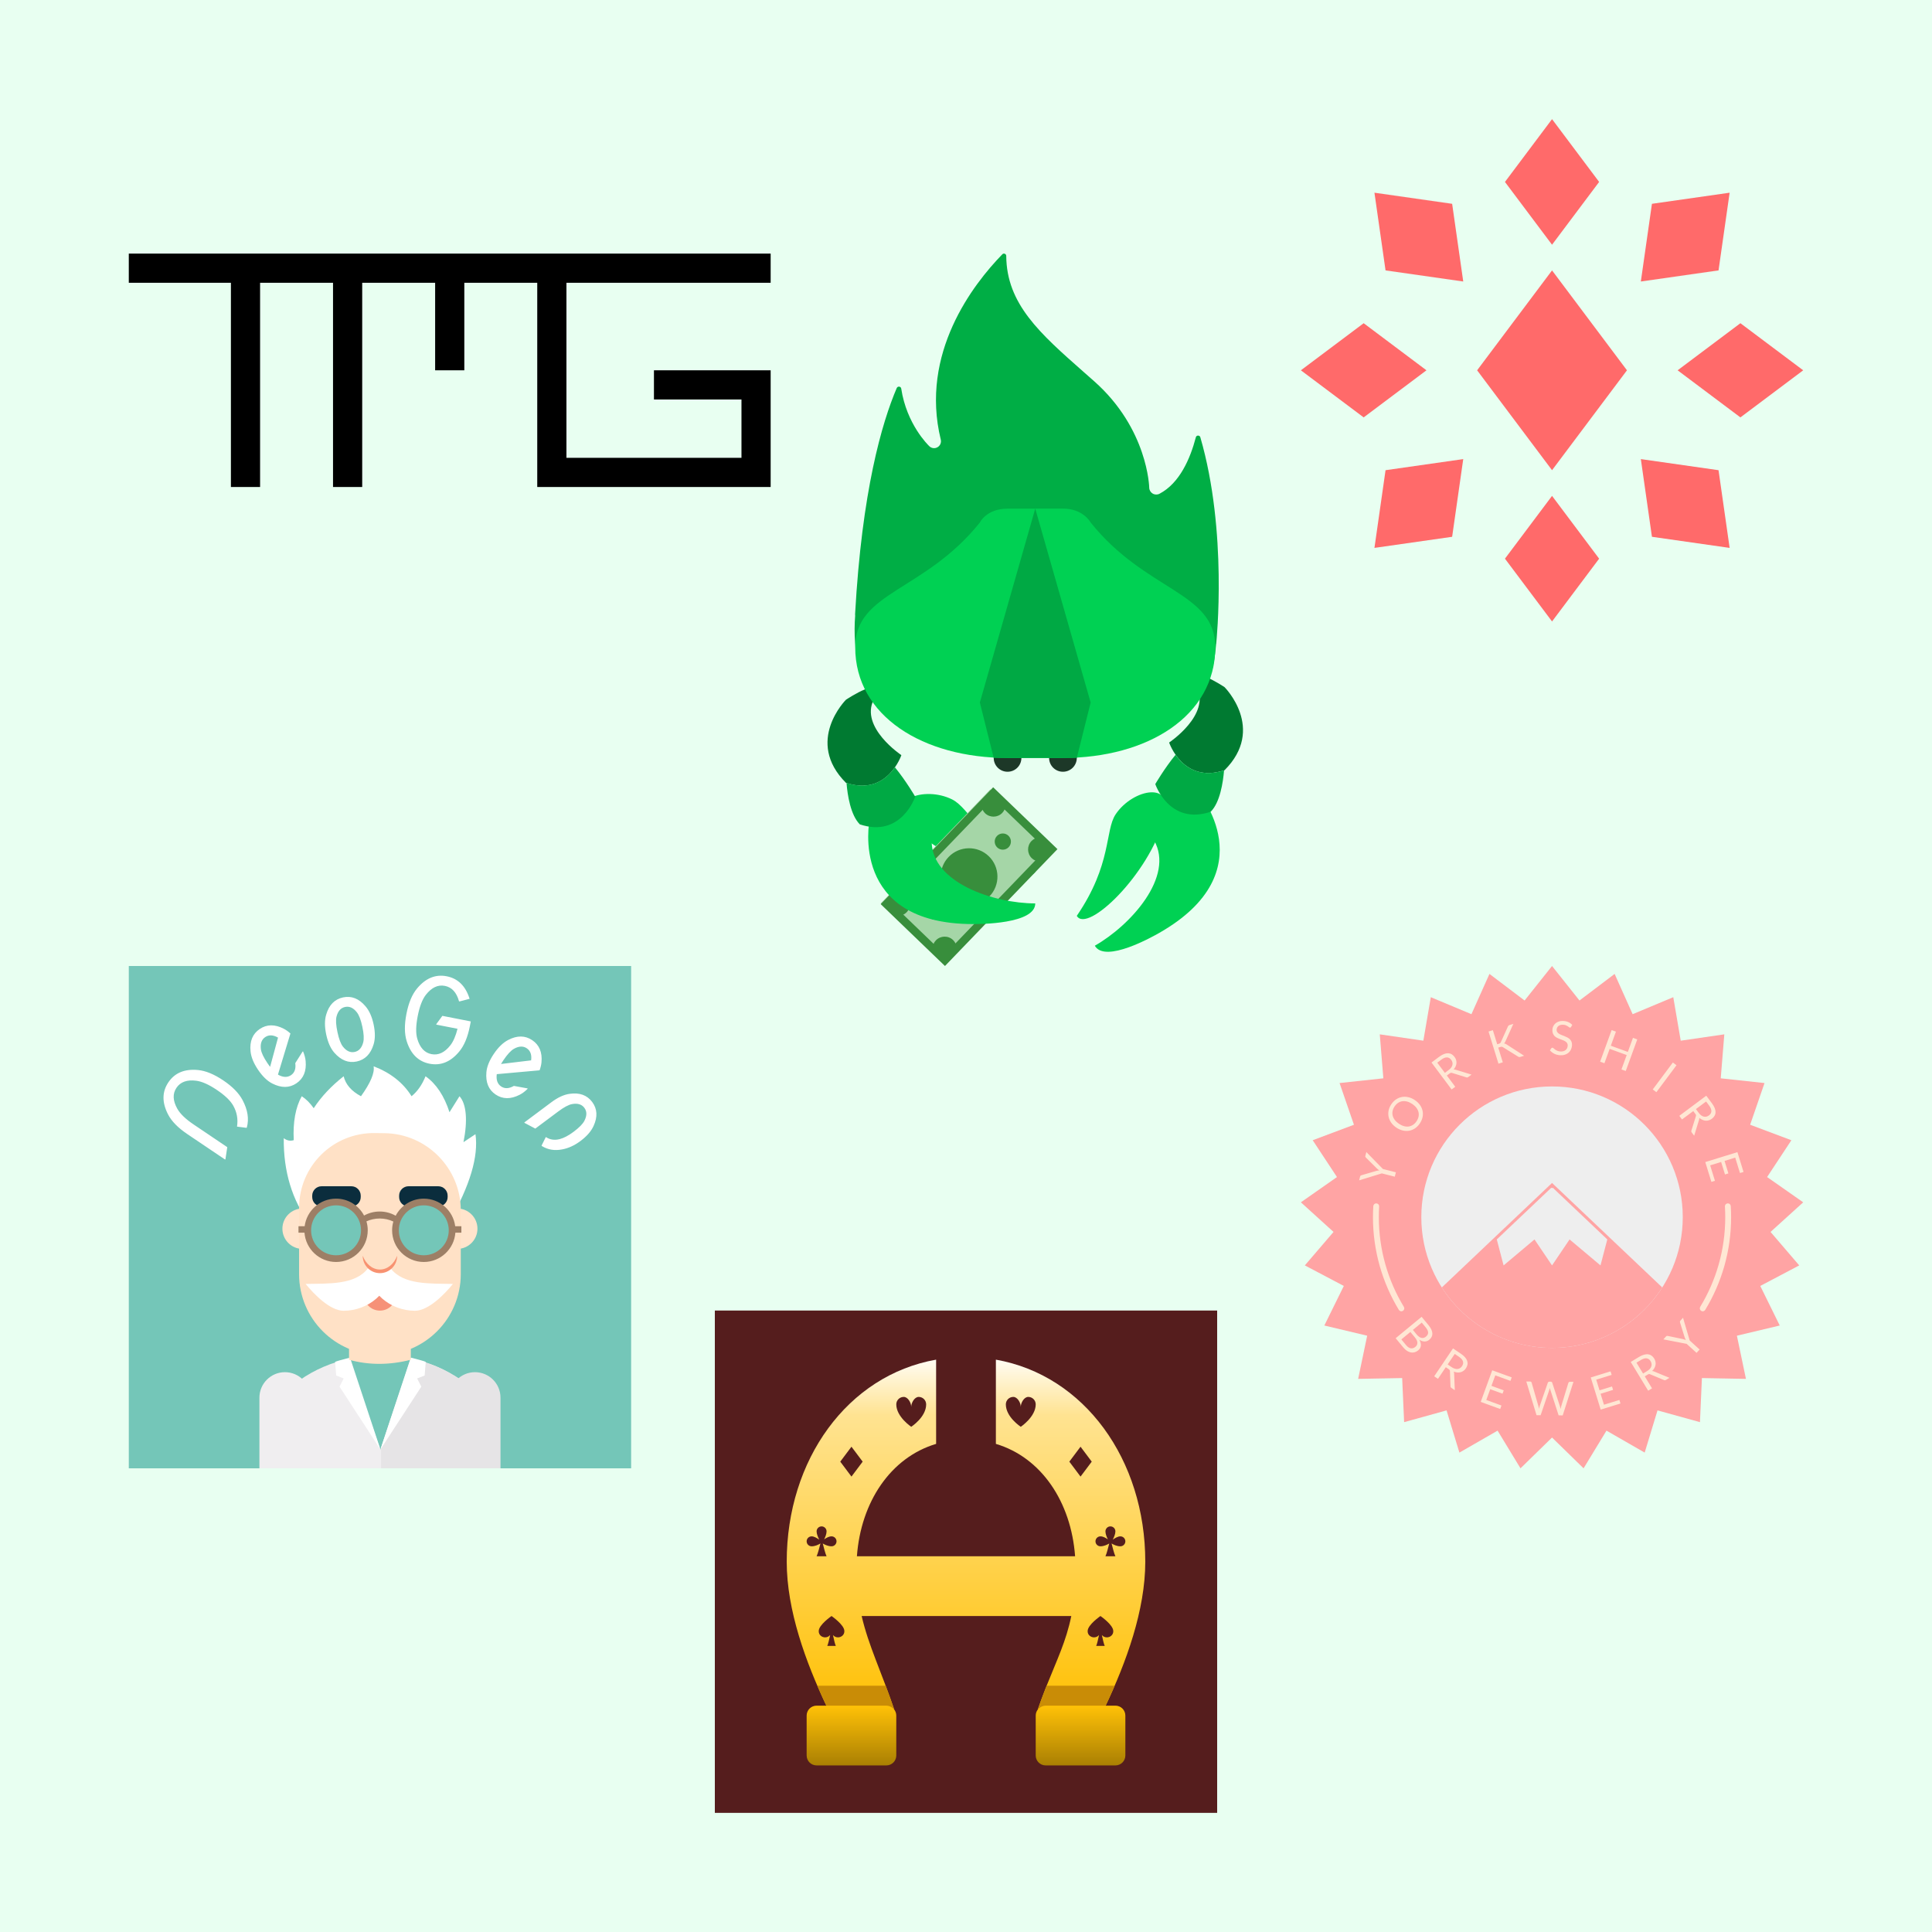 <?xml version="1.0" encoding="UTF-8" standalone="no"?><!-- Generator: Gravit.io --><svg xmlns="http://www.w3.org/2000/svg" xmlns:xlink="http://www.w3.org/1999/xlink" style="isolation:isolate" viewBox="0 0 1200 1200" width="1200pt" height="1200pt"><rect x="0" y="0" width="1200" height="1200" fill="#808080" stroke="none"/><defs><clipPath id="_clipPath_hyK8LI9ZcgaJwkA0yyrvmZBe5zBOK63v"><rect width="1200" height="1200"/></clipPath></defs><g clip-path="url(#_clipPath_hyK8LI9ZcgaJwkA0yyrvmZBe5zBOK63v)"><rect width="1200" height="1200" style="fill:rgb(232,255,241)"/><g><path d=" M 460.545 230 L 478.667 230 L 478.667 284.364 L 478.667 302.485 L 460.545 302.485 L 333.697 302.485 L 333.697 284.364 L 333.697 175.636 L 288.394 175.636 L 288.394 230 L 270.273 230 L 270.273 175.636 L 224.97 175.636 L 224.97 302.485 L 206.848 302.485 L 206.848 175.636 L 161.545 175.636 L 161.545 302.485 L 143.424 302.485 L 143.424 175.636 L 80 175.636 L 80 157.515 L 143.424 157.515 L 161.545 157.515 L 206.848 157.515 L 224.97 157.515 L 270.273 157.515 L 288.394 157.515 L 333.697 157.515 L 351.818 157.515 L 478.667 157.515 L 478.667 175.636 L 351.818 175.636 L 351.818 284.364 L 460.545 284.364 L 460.545 248.121 L 406.182 248.121 L 406.182 230 L 460.545 230 Z " fill="rgb(0,0,0)"/><g><path d=" M 720.201 306.672 C 718.865 307.376 717.259 307.338 715.957 306.573 C 714.654 305.807 713.841 304.423 713.805 302.912 C 713.805 302.522 712.927 266.393 679.727 236.903 C 677.432 234.902 675.284 232.949 673.087 231.045 C 645.892 207.073 625.191 188.813 624.996 158.933 C 624.996 157.664 623.385 157.029 622.555 157.956 C 604.393 176.607 571.242 219.425 584.326 273.033 C 584.792 274.881 583.975 276.814 582.325 277.768 C 580.671 278.753 578.561 278.491 577.198 277.134 C 576.466 276.401 563.137 263.561 559.768 241.346 C 559.524 239.931 557.62 239.686 556.985 241.005 C 547.807 262.487 535.357 304.914 531.109 381.518 C 531.109 381.811 531.158 382.152 531.158 382.445 C 530.299 393.541 531.087 404.392 533.317 414.758 C 543.506 462.136 747.904 439.197 753.083 415.439 C 754.189 410.369 754.95 405.188 755.354 399.924 L 755.403 399.875 C 755.598 397.727 762.58 330.107 745.54 271.568 C 745.15 270.201 743.099 270.201 742.758 271.617 C 739.291 284.848 732.7 300.129 720.201 306.672 L 720.201 306.672 Z " fill="rgb(0,174,69)"/><g><path d=" M 634.413 453.54 C 634.413 448.79 630.562 444.939 625.811 444.939 C 621.06 444.939 617.209 448.79 617.209 453.54 L 617.209 470.744 C 617.209 475.509 621.037 479.346 625.811 479.346 C 630.585 479.346 634.413 475.509 634.413 470.744 L 634.413 453.54 Z  M 668.82 453.54 C 668.82 448.79 664.969 444.939 660.218 444.939 C 655.467 444.939 651.616 448.79 651.616 453.54 L 651.616 470.744 C 651.616 475.509 655.444 479.346 660.218 479.346 C 664.992 479.346 668.82 475.509 668.82 470.744 L 668.82 453.54 Z " fill="rgb(29,56,40)"/><path d=" M 525.446 434.616 C 525.446 434.616 499.641 460.422 525.446 486.227 C 551.251 494.829 559.853 469.023 559.853 469.023 C 559.853 469.023 534.048 451.82 542.649 434.616 C 551.251 417.413 525.446 434.616 525.446 434.616 Z  M 760.583 426.789 C 760.583 426.789 786.388 452.594 760.583 478.399 C 734.778 487.001 726.176 461.196 726.176 461.196 C 726.176 461.196 751.981 443.992 743.38 426.789 C 734.778 409.585 760.583 426.789 760.583 426.789 Z " fill="rgb(0,122,49)"/><path d=" M 591.404 496.549 C 602.294 502.02 608.608 522.354 643.556 539.446 C 643.556 552.314 592.075 539.446 566.339 513.709 C 548.395 496.549 574.201 487.947 591.404 496.549 Z " fill="rgb(0,209,83)"/><g><rect x="551.92" y="517.697" width="98.226" height="55.41" transform="matrix(0.693,-0.721,0.721,0.693,-208.716,600.265)" fill="rgb(165,214,167)"/><path d=" M 586.938 600 L 656.798 527.411 L 616.873 488.988 L 547.014 561.577 L 586.938 600 Z  M 617.01 496.111 L 649.675 527.547 L 586.802 592.878 L 554.137 561.441 L 617.01 496.111 Z " fill="rgb(56,142,60)"/><path d=" M 577.455 569.9 C 575.452 567.973 575.391 564.781 577.319 562.778 C 579.247 560.775 582.438 560.714 584.441 562.641 C 586.444 564.569 586.505 567.761 584.578 569.764 C 582.65 571.767 579.458 571.828 577.455 569.9 Z " fill="rgb(56,142,60)"/><path d=" M 619.371 526.347 C 617.368 524.419 617.306 521.228 619.234 519.224 C 621.162 517.221 624.353 517.16 626.357 519.088 C 628.36 521.016 628.421 524.207 626.493 526.21 C 624.565 528.213 621.374 528.275 619.371 526.347 Z " fill="rgb(56,142,60)"/><path d=" M 589.681 557.197 C 582.67 550.45 582.455 539.28 589.203 532.269 C 595.95 525.258 607.12 525.044 614.131 531.791 C 621.142 538.538 621.356 549.708 614.609 556.719 C 607.862 563.731 596.692 563.945 589.681 557.197 Z " fill="rgb(56,142,60)"/><path d=" M 609.57 500.209 C 609.69 502.07 610.499 503.819 611.839 505.116 C 614.845 508.01 619.629 507.918 622.522 504.911 C 623.871 503.51 624.542 501.723 624.602 499.921 L 616.942 492.549 L 609.57 500.209 Z  M 557.947 553.849 L 550.576 561.509 L 558.236 568.881 C 560.096 568.761 561.845 567.952 563.142 566.612 C 566.036 563.605 565.944 558.822 562.937 555.929 C 561.536 554.58 559.749 553.909 557.947 553.849 Z  M 594.242 588.779 C 594.122 586.918 593.313 585.169 591.973 583.872 C 588.966 580.979 584.183 581.07 581.289 584.077 C 579.941 585.478 579.27 587.265 579.21 589.067 L 586.87 596.439 L 594.242 588.779 Z  M 653.236 527.479 L 645.576 520.107 C 643.716 520.227 641.966 521.036 640.67 522.376 C 637.776 525.383 637.868 530.166 640.874 533.06 C 642.275 534.408 644.062 535.079 645.864 535.139 L 653.236 527.479 Z " fill="rgb(56,142,60)"/></g><path d=" M 540.06 509.641 C 540.06 509.641 527.192 573.956 604.401 573.956 C 608.504 573.956 643.014 573.956 643.014 561.122 C 617.278 561.122 578.673 548.254 578.673 522.518 C 578.673 509.649 574.201 496.54 574.201 496.54 L 540.06 509.641 Z  M 692.948 505.779 C 686.195 515.903 690.754 536.728 668.82 568.847 C 675.168 580.003 713.549 543.385 723.183 508.265 C 730.305 484.515 703.631 489.822 692.948 505.779 Z " fill="rgb(0,209,83)"/><path d=" M 744.016 491.732 C 744.016 491.732 787.025 541.295 719.931 579.504 C 716.362 581.517 686.359 598.583 680.011 587.401 C 702.384 574.67 729.574 544.392 716.835 522.045 C 710.487 510.862 707.863 497.28 707.863 497.28 L 744.016 491.732 Z  M 677.421 324.54 C 677.421 324.54 672.854 315.904 660.218 315.904 C 648.391 315.904 638.98 315.938 625.811 315.938 C 612.642 315.938 608.608 324.54 608.608 324.54 C 574.201 367.514 531.192 367.514 531.192 401.956 C 531.192 444.93 573.564 470.77 625.811 470.77 L 660.218 470.77 C 712.465 470.77 754.837 444.964 754.837 401.956 C 754.837 367.514 711.828 367.514 677.421 324.54 Z " fill="rgb(0,209,83)"/><path d=" M 760.282 478.494 C 759.645 486.063 757.762 498.45 751.981 504.205 C 726.176 512.806 717.574 487.001 717.574 487.001 C 717.574 487.001 723.355 477.083 730.176 468.791 C 734.907 475.578 744.223 483.672 760.282 478.494 Z  M 555.853 476.584 C 562.674 484.911 568.455 494.82 568.455 494.82 C 568.455 494.82 559.853 520.625 534.048 512.024 C 528.302 506.252 526.392 493.857 525.79 486.296 C 541.806 491.465 551.113 483.371 555.853 476.576 L 555.853 476.584 Z  M 608.608 436.337 L 643.014 315.912 L 677.421 436.337 L 668.82 470.744 L 617.209 470.744 L 608.608 436.337 Z " fill="rgb(0,169,68)"/></g></g><path d=" M 853.691 340.309 L 860.586 292.049 L 908.846 285.154 L 901.951 333.414 L 853.691 340.309 Z  M 1074.309 119.691 L 1026.049 126.586 L 1019.154 174.846 L 1067.414 167.951 L 1074.309 119.691 Z  M 1074.309 340.309 L 1026.049 333.414 L 1019.154 285.154 L 1067.414 292.049 L 1074.309 340.309 Z  M 853.691 119.691 L 860.586 167.951 L 908.846 174.846 L 901.951 126.586 L 853.691 119.691 Z  M 808 230 L 847 200.75 L 886 230 L 847 259.25 L 808 230 Z  M 1120 230 L 1081 200.75 L 1042 230 L 1081 259.25 L 1120 230 Z  M 964 386 L 934.75 347 L 964 308 L 993.25 347 L 964 386 Z  M 964 167.951 L 917.464 230 L 964 292.049 L 1010.536 230 L 964 167.951 Z  M 964 74 L 934.75 113 L 964 152 L 993.25 113 L 964 74 Z " fill-rule="evenodd" fill="rgb(255,106,106)"/></g><g><g><rect x="80" y="600" width="312" height="312" transform="matrix(1,0,0,1,0,0)" fill="rgb(116,198,184)"/><g><g><path d=" M 188.002 912 L 186.01 857.303 C 195.562 850.63 206.032 846.156 217.486 843.813 L 236.289 900.26 L 255.091 843.813 C 266.546 846.156 277.015 850.63 286.568 857.303 L 284.576 912 L 188.002 912 Z " fill="rgb(240,238,240)"/><path d=" M 236.289 900.288 L 216.797 844.565 L 255.164 844.565 L 236.289 900.288 Z " fill="rgb(116,198,184)"/><path d=" M 284.576 912 L 286.568 857.303 C 277.015 850.63 266.546 846.156 255.091 843.813 L 236.694 899.044 L 236.694 912 L 284.576 912 Z " fill="rgb(230,228,230)"/><path d=" M 236.289 900.288 L 210.894 861.283 L 213.475 856.179 L 208.813 854.344 L 208.152 845.888 C 209.056 845.443 212.157 844.574 217.413 843.242 L 236.289 900.288 Z " fill="rgb(255,255,255)"/><path d=" M 236.289 900.288 L 261.683 861.283 L 259.103 856.179 L 263.765 854.344 L 264.426 845.888 C 263.522 845.443 260.421 844.574 255.164 843.242 L 236.289 900.288 Z " fill="rgb(255,255,255)"/><path d=" M 310.869 912 L 310.869 868.124 C 310.869 859.38 303.77 852.281 295.027 852.281 C 286.283 852.281 279.184 859.38 279.184 868.124 L 279.184 912 L 310.869 912 Z " fill="rgb(230,228,230)"/><path d=" M 192.816 912 L 192.816 868.124 C 192.816 859.38 185.717 852.281 176.973 852.281 C 168.23 852.281 161.131 859.38 161.131 868.124 L 161.131 912 L 192.816 912 Z " fill="rgb(240,238,240)"/></g><g><g><path d=" M 255.164 826.043 L 216.797 826.043 L 216.797 844.565 C 228.95 847.954 241.766 847.98 255.164 844.565 L 255.164 826.043 Z " fill="rgb(255,225,198)"/></g><g><path d=" M 271.446 763.165 C 271.446 756.236 277.071 750.611 283.999 750.611 C 290.929 750.611 296.554 756.236 296.554 763.165 C 296.554 770.094 290.929 775.719 283.999 775.719 C 277.071 775.719 271.446 770.094 271.446 763.165 Z  M 175.407 763.165 C 175.407 756.236 181.033 750.611 187.962 750.611 C 194.89 750.611 200.515 756.236 200.515 763.165 C 200.515 770.094 194.89 775.719 187.962 775.719 C 181.033 775.719 175.407 770.094 175.407 763.165 Z " fill-rule="evenodd" fill="rgb(255,228,204)"/></g><g><path d=" M 192.371 760.243 C 181.393 745.361 176.031 727.606 176.247 706.938 C 178.125 708.412 180.217 708.85 182.449 708.179 C 181.897 696.907 183.563 687.824 187.41 680.892 C 190.172 682.682 192.665 685.175 194.852 688.334 C 199.521 681.173 205.735 674.571 213.456 668.489 C 214.668 673.574 218.266 677.721 224.213 680.892 C 230.148 672.594 232.776 666.405 232.061 662.287 C 242.583 666.332 250.451 672.546 255.627 680.892 C 259.243 677.95 262.151 673.828 264.314 668.489 C 270.914 673.152 275.886 680.607 279.192 690.814 L 285.394 680.892 C 289.727 685.66 290.566 696.008 287.875 709.419 L 295.316 704.458 C 297.307 718.207 291.944 736.298 279.192 758.694 C 249.146 790.073 220.218 790.602 192.371 760.243 Z " fill="rgb(255,255,255)"/></g><g><path d=" M 286.197 751.711 L 286.197 791.378 C 286.197 819.093 263.696 841.594 235.981 841.594 L 235.981 841.594 C 208.266 841.594 185.765 819.093 185.765 791.378 L 185.765 750.264 C 185.765 724.223 206.905 703.385 232.944 703.76 L 239.018 703.847 C 265.057 704.223 286.197 725.669 286.197 751.711 Z " fill="rgb(255,225,198)"/></g><g><path d=" M 253.741 736.802 L 272.202 736.802 C 275.422 736.802 278.036 739.416 278.036 742.636 L 278.036 743.521 C 278.036 746.741 275.422 749.356 272.202 749.356 L 253.741 749.356 C 250.521 749.356 247.907 746.741 247.907 743.521 L 247.907 742.636 C 247.907 739.416 250.521 736.802 253.741 736.802 Z  M 199.759 736.802 L 218.22 736.802 C 221.44 736.802 224.055 739.416 224.055 742.636 L 224.055 743.521 C 224.055 746.741 221.44 749.356 218.22 749.356 L 199.759 749.356 C 196.539 749.356 193.925 746.741 193.925 743.521 L 193.925 742.636 C 193.925 739.416 196.539 736.802 199.759 736.802 Z " fill-rule="evenodd" fill="rgb(11,45,61)"/></g><g><circle vector-effect="non-scaling-stroke" cx="235.981" cy="804.012" r="10.038" fill="rgb(246,145,120)"/></g><g><path d=" M 235.535 789.804 C 239.076 789.803 242.605 787.588 242.605 787.764 C 242.605 802.891 228.556 814.132 213.43 814.132 C 204.883 814.132 194.85 803.63 189.838 797.479 C 203.917 797.166 220.566 798.213 228.553 787.764 C 229.274 787.843 232.409 789.806 235.535 789.804 Z " fill="rgb(255,255,255)"/><path d=" M 235.623 789.804 C 232.082 789.803 228.553 787.588 228.553 787.764 C 228.553 802.891 242.601 814.132 257.729 814.132 C 266.274 814.132 276.308 803.63 281.32 797.479 C 267.24 797.166 250.592 798.213 242.605 787.764 C 241.884 787.843 238.749 789.806 235.623 789.804 Z " fill="rgb(255,255,255)"/></g><g><path d=" M 225.312 779.998 C 225.31 780.034 225.31 780.07 225.31 780.107 C 225.31 785.996 230.091 790.778 235.981 790.778 C 241.87 790.778 246.651 785.996 246.651 780.107 C 246.651 780.07 246.651 780.034 246.65 779.998 C 244.76 785.039 240.691 788.531 235.981 788.531 C 231.271 788.531 227.202 785.039 225.312 779.998 Z " fill="rgb(248,146,113)"/></g><g><circle vector-effect="non-scaling-stroke" cx="208.738" cy="764.165" r="16.204" fill="rgb(116,198,184)"/><circle vector-effect="non-scaling-stroke" cx="263.221" cy="764.165" r="16.204" fill="rgb(116,198,184)"/><path d=" M 278.731 764.165 C 278.731 755.605 271.781 748.655 263.221 748.655 C 254.661 748.655 247.711 755.605 247.711 764.165 C 247.711 772.725 254.661 779.675 263.221 779.675 C 271.781 779.675 278.731 772.725 278.731 764.165 L 278.731 764.165 Z  M 193.228 764.165 C 193.228 772.725 200.178 779.675 208.738 779.675 C 217.298 779.675 224.248 772.725 224.248 764.165 C 224.248 755.605 217.298 748.655 208.738 748.655 C 200.178 748.655 193.228 755.605 193.228 764.165 L 193.228 764.165 Z  M 245.763 755.118 C 249.032 748.804 255.627 744.492 263.221 744.492 C 273.222 744.492 281.489 751.97 282.733 761.634 L 282.733 761.634 L 286.568 761.634 L 286.568 765.643 L 282.84 765.643 C 282.083 775.812 273.582 783.839 263.221 783.839 C 252.363 783.839 243.548 775.023 243.548 764.165 C 243.548 762.275 243.815 760.446 244.324 758.72 C 241.748 757.51 238.872 756.837 235.84 756.837 C 232.903 756.837 230.112 757.468 227.6 758.607 C 228.132 760.366 228.411 762.233 228.411 764.165 C 228.411 775.023 219.596 783.839 208.738 783.839 C 198.377 783.839 189.876 775.812 189.119 765.643 L 185.391 765.643 L 185.391 761.634 L 189.226 761.634 L 189.226 761.634 C 190.469 751.97 198.737 744.492 208.738 744.492 C 216.282 744.492 222.841 748.747 226.129 754.995 C 229.007 753.398 232.318 752.492 235.84 752.492 C 239.449 752.492 242.837 753.444 245.763 755.118 Z " fill-rule="evenodd" fill="rgb(157,127,102)"/></g></g></g><path d=" M 140.035 719.941 L 139.835 720.237 L 116.3 704.368 L 116.3 704.368 Q 107.685 698.559 104.391 692.203 L 104.391 692.203 L 104.391 692.203 Q 98.627 681.081 104.575 672.259 L 104.575 672.259 L 104.575 672.259 Q 110.544 663.408 122.996 664.612 L 122.996 664.612 L 122.996 664.612 Q 130.122 665.284 138.737 671.093 L 138.737 671.093 L 138.737 671.093 Q 147.204 676.802 150.646 683.257 L 150.646 683.257 L 150.646 683.257 Q 155.471 692.324 153.329 700.225 L 153.329 700.225 L 153.13 700.521 L 147.222 699.767 L 147.222 699.767 Q 148.288 692.821 144.903 686.792 L 144.903 686.792 L 144.903 686.792 Q 142.323 682.124 134.745 677.013 L 134.745 677.013 L 134.745 677.013 Q 127.225 671.943 121.871 671.261 L 121.871 671.261 L 121.871 671.261 Q 113.321 670.147 109.608 675.653 L 109.608 675.653 L 109.608 675.653 Q 105.895 681.159 110.134 688.668 L 110.134 688.668 L 110.134 688.668 Q 112.773 693.376 120.292 698.447 L 120.292 698.447 L 141.163 712.52 L 140.035 719.941 Z  M 187.917 653.199 L 188.213 652.999 L 188.213 652.999 Q 189.577 656.171 189.84 659.051 L 189.84 659.051 L 189.84 659.051 Q 190.692 668.425 184.091 672.877 L 184.091 672.877 L 184.091 672.877 Q 177.578 677.269 169.148 673.006 L 169.148 673.006 L 169.148 673.006 Q 164.441 670.624 160.248 664.408 L 160.248 664.408 L 160.248 664.408 Q 156.116 658.28 155.612 652.935 L 155.612 652.935 L 155.612 652.935 Q 154.701 643.601 161.332 639.129 L 161.332 639.129 L 161.332 639.129 Q 167.933 634.677 176.255 638.971 L 176.255 638.971 L 176.255 638.971 Q 178.311 640.039 180.39 641.91 L 180.39 641.91 L 172.643 667.461 L 172.643 667.461 Q 177.322 670.12 180.756 667.804 L 180.756 667.804 L 180.756 667.804 Q 184.101 665.548 183.39 660.343 L 183.39 660.343 L 187.917 653.199 Z  M 167.765 662.654 L 167.765 662.654 L 172.689 644.476 L 172.689 644.476 Q 168.13 641.866 164.726 644.162 L 164.726 644.162 L 164.726 644.162 Q 161.381 646.418 162.032 651.663 L 162.032 651.663 L 162.032 651.663 Q 162.456 654.909 166.169 660.415 L 166.169 660.415 L 166.169 660.415 Q 166.987 661.629 167.765 662.654 Z  M 209.011 631.433 L 209.011 631.433 Q 208.217 634.559 209.6 641.055 L 209.6 641.055 L 209.6 641.055 Q 210.984 647.55 213.026 650.109 L 213.026 650.109 L 213.026 650.109 Q 216.312 654.228 220.293 653.38 L 220.293 653.38 L 220.293 653.38 Q 224.275 652.532 225.598 647.431 L 225.598 647.431 L 225.598 647.431 Q 226.447 644.22 225.071 637.76 L 225.071 637.76 L 225.071 637.76 Q 223.695 631.299 221.61 628.713 L 221.61 628.713 L 221.61 628.713 Q 218.359 624.587 214.343 625.442 L 214.343 625.442 L 214.343 625.442 Q 210.326 626.298 209.011 631.433 L 209.011 631.433 Z  M 202.616 642.543 L 202.616 642.543 L 202.616 642.543 Q 201.069 635.279 202.608 630.168 L 202.608 630.168 L 202.608 630.168 Q 205.255 621.172 213.078 619.505 L 213.078 619.505 L 213.078 619.505 Q 220.901 617.839 226.984 624.976 L 226.984 624.976 L 226.984 624.976 Q 230.523 629.078 232.055 636.272 L 232.055 636.272 L 232.055 636.272 Q 233.61 643.571 232.062 648.646 L 232.062 648.646 L 232.062 648.646 Q 229.346 657.658 221.558 659.317 L 221.558 659.317 L 221.558 659.317 Q 213.875 660.953 207.652 653.846 L 207.652 653.846 L 207.652 653.846 Q 204.178 649.876 202.616 642.543 Z  M 274.759 630.963 L 292.418 634.425 L 291.834 637.404 L 291.834 637.404 Q 289.835 647.6 285.263 653.107 L 285.263 653.107 L 285.263 653.107 Q 277.295 662.752 266.819 660.698 L 266.819 660.698 L 266.819 660.698 Q 256.377 658.651 252.607 646.705 L 252.607 646.705 L 252.607 646.705 Q 250.452 639.879 252.451 629.683 L 252.451 629.683 L 252.451 629.683 Q 254.45 619.486 259.023 613.979 L 259.023 613.979 L 259.023 613.979 Q 267.025 604.341 277.466 606.388 L 277.466 606.388 L 277.466 606.388 Q 287.943 608.442 291.678 620.381 L 291.678 620.381 L 285.466 622.001 L 285.116 621.933 L 285.116 621.933 Q 282.816 613.623 276.298 612.345 L 276.298 612.345 L 276.298 612.345 Q 269.851 611.081 264.513 617.894 L 264.513 617.894 L 264.513 617.894 Q 261.203 622.157 259.459 631.057 L 259.459 631.057 L 259.459 631.057 Q 257.693 640.061 259.169 645.154 L 259.169 645.154 L 259.169 645.154 Q 261.575 653.484 267.987 654.742 L 267.987 654.742 L 267.987 654.742 Q 274.469 656.012 279.772 649.193 L 279.772 649.193 L 279.772 649.193 Q 282.503 645.653 284.173 638.994 L 284.173 638.994 L 270.963 636.405 L 271.032 636.054 L 274.759 630.963 Z  M 327.503 675.997 L 327.799 676.197 L 327.799 676.197 Q 325.37 678.65 322.798 679.973 L 322.798 679.973 L 322.798 679.973 Q 314.426 684.275 307.825 679.823 L 307.825 679.823 L 307.825 679.823 Q 301.313 675.43 302.106 666.017 L 302.106 666.017 L 302.106 666.017 Q 302.551 660.761 306.743 654.544 L 306.743 654.544 L 306.743 654.544 Q 310.876 648.417 315.643 645.947 L 315.643 645.947 L 315.643 645.947 Q 323.955 641.604 330.586 646.077 L 330.586 646.077 L 330.586 646.077 Q 337.187 650.529 336.325 659.853 L 336.325 659.853 L 336.325 659.853 Q 336.105 662.159 335.15 664.788 L 335.15 664.788 L 308.557 667.18 L 308.557 667.18 Q 307.845 672.514 311.279 674.83 L 311.279 674.83 L 311.279 674.83 Q 314.624 677.086 319.183 674.477 L 319.183 674.477 L 327.503 675.997 Z  M 311.185 660.857 L 311.185 660.857 L 329.885 658.61 L 329.885 658.61 Q 330.596 653.405 327.192 651.109 L 327.192 651.109 L 327.192 651.109 Q 323.847 648.853 319.228 651.423 L 319.228 651.423 L 319.228 651.423 Q 316.377 653.031 312.664 658.537 L 312.664 658.537 L 312.664 658.537 Q 311.845 659.751 311.185 660.857 Z  M 325.854 697.481 L 325.64 697.195 L 342.519 684.59 L 342.519 684.59 Q 348.47 680.146 353.756 679.407 L 353.756 679.407 L 353.756 679.407 Q 363.035 678.048 367.82 684.456 L 367.82 684.456 L 367.82 684.456 Q 372.606 690.864 368.668 699.376 L 368.668 699.376 L 368.668 699.376 Q 366.423 704.306 360.529 708.707 L 360.529 708.707 L 360.529 708.707 Q 355.037 712.809 349.293 713.889 L 349.293 713.889 L 349.293 713.889 Q 342.199 715.31 336.579 711.842 L 336.579 711.842 L 336.365 711.556 L 339.026 706.227 L 339.026 706.227 Q 342.841 708.77 347.692 707.509 L 347.692 707.509 L 347.692 707.509 Q 351.565 706.489 356.257 702.985 L 356.257 702.985 L 356.257 702.985 Q 361.549 699.033 363.026 696.058 L 363.026 696.058 L 363.026 696.058 Q 365.393 691.349 362.957 688.088 L 362.957 688.088 L 362.957 688.088 Q 360.521 684.827 355.335 685.759 L 355.335 685.759 L 355.335 685.759 Q 352.085 686.359 346.792 690.311 L 346.792 690.311 L 332.488 700.994 L 325.854 697.481 Z " fill-rule="evenodd" fill="rgb(255,255,255)"/></g><g><rect x="444" y="814" width="312" height="312" transform="matrix(1,0,0,1,0,0)" fill="rgb(85,29,29)"/><g><linearGradient id="_lgradient_2" x1="0.5" y1="1.027" x2="0.5" y2="-0.017" gradientTransform="matrix(222.703,0,0,252.03,488.648,844.503)" gradientUnits="userSpaceOnUse"><stop offset="2.609%" stop-opacity="1" style="stop-color:rgb(170,128,3)"/><stop offset="16.522%" stop-opacity="1" style="stop-color:rgb(255,193,7)"/><stop offset="85.326%" stop-opacity="1" style="stop-color:rgb(255,227,145)"/><stop offset="100%" stop-opacity="1" style="stop-color:rgb(255,255,255)"/></linearGradient><path d=" M 648.372 1051.427 C 648.581 1050.871 648.789 1050.329 648.997 1049.785 C 649.178 1049.322 649.36 1048.856 649.539 1048.402 C 649.718 1047.94 649.895 1047.49 650.071 1047.044 L 650.078 1047.044 C 656.493 1030.931 662.218 1019.368 665.402 1003.74 L 535.191 1003.74 C 539.441 1022.112 547.319 1037.984 555.452 1061.88 C 556.237 1062.91 556.697 1064.199 556.697 1065.602 L 556.697 1090.347 C 556.697 1093.78 553.944 1096.533 550.51 1096.533 L 507.207 1096.533 C 503.774 1096.533 501.021 1093.78 501.021 1090.347 L 501.021 1065.602 C 501.021 1062.169 503.774 1059.416 507.207 1059.416 L 513.254 1059.416 C 500.536 1032.49 488.648 1000.241 488.648 969.982 C 488.648 906.674 526.421 854.198 581.441 844.503 L 581.441 896.824 C 553.188 905.248 534.716 932.876 532.237 966.623 L 667.763 966.623 C 665.284 932.876 646.812 905.248 618.559 896.824 L 618.559 844.503 C 673.579 854.198 711.352 906.674 711.352 969.982 C 711.352 1000.241 699.464 1032.49 686.746 1059.416 L 692.793 1059.416 C 696.226 1059.416 698.979 1062.169 698.979 1065.602 L 698.979 1090.347 C 698.979 1093.78 696.226 1096.533 692.793 1096.533 L 649.49 1096.533 C 646.056 1096.533 643.303 1093.78 643.303 1090.347 L 643.303 1065.602 C 643.303 1064.198 643.764 1062.907 644.553 1061.878 C 645.837 1058.145 647.116 1054.671 648.372 1051.427 Z  M 638.664 867.644 C 641.226 867.644 643.303 869.721 643.303 872.283 C 643.303 880.016 634.024 886.202 634.024 886.202 C 634.024 886.202 624.745 880.208 624.745 872.283 C 624.745 869.721 626.822 867.644 629.384 867.644 C 631.946 867.644 634.024 871.269 634.024 873.83 C 634.024 871.269 636.103 867.644 638.664 867.644 Z  M 683.514 1003.74 C 683.514 1003.74 691.478 1009.228 691.467 1013.062 C 691.467 1013.115 691.457 1013.155 691.457 1013.195 C 691.457 1013.237 691.467 1013.279 691.467 1013.309 C 691.467 1015.35 689.686 1016.996 687.491 1016.996 C 686.207 1016.996 685.099 1016.405 684.373 1015.525 C 684.892 1017.93 685.659 1021.315 686.165 1022.299 L 680.862 1022.299 C 681.369 1021.326 682.117 1017.969 682.634 1015.546 C 681.91 1016.405 680.809 1016.996 679.537 1016.996 C 677.342 1016.996 675.56 1015.35 675.56 1013.311 C 675.56 1013.269 675.571 1013.226 675.571 1013.187 C 675.571 1013.134 675.56 1013.091 675.56 1013.041 C 675.571 1009.197 683.514 1003.74 683.514 1003.74 Z  M 671.141 898.575 L 678.101 907.854 L 671.141 917.133 L 664.182 907.854 L 671.141 898.575 Z  M 689.7 948.064 C 691.401 948.064 692.793 949.456 692.793 951.158 C 692.793 952.754 691.97 954.708 691.151 956.317 C 692.539 955.327 694.364 954.251 695.886 954.251 C 697.587 954.251 698.979 955.643 698.979 957.344 C 698.979 959.045 697.587 960.437 695.886 960.437 C 693.637 960.437 691.658 959.41 690.411 958.674 C 690.86 960.474 692.082 965.247 692.793 966.623 L 686.607 966.623 C 687.318 965.259 688.494 960.57 688.964 958.708 C 687.671 959.435 685.663 960.437 683.514 960.437 C 681.813 960.437 680.421 959.045 680.421 957.344 C 680.421 955.643 681.813 954.251 683.514 954.251 C 685.085 954.251 686.802 955.206 688.116 956.137 C 687.355 954.613 686.607 952.729 686.607 951.158 C 686.607 949.456 687.999 948.064 689.7 948.064 Z  M 561.336 867.644 C 558.774 867.644 556.697 869.721 556.697 872.283 C 556.697 880.016 565.976 886.202 565.976 886.202 C 565.976 886.202 575.255 880.208 575.255 872.283 C 575.255 869.721 573.178 867.644 570.616 867.644 C 568.054 867.644 565.976 871.269 565.976 873.83 C 565.976 871.269 563.897 867.644 561.336 867.644 Z  M 516.486 1003.74 C 516.486 1003.74 508.522 1009.228 508.533 1013.062 C 508.533 1013.115 508.543 1013.155 508.543 1013.195 C 508.543 1013.237 508.533 1013.279 508.533 1013.309 C 508.533 1015.35 510.314 1016.996 512.509 1016.996 C 513.793 1016.996 514.901 1016.405 515.627 1015.525 C 515.108 1017.93 514.341 1021.315 513.835 1022.299 L 519.138 1022.299 C 518.631 1021.326 517.883 1017.969 517.366 1015.546 C 518.09 1016.405 519.191 1016.996 520.463 1016.996 C 522.658 1016.996 524.44 1015.35 524.44 1013.311 C 524.44 1013.269 524.429 1013.226 524.429 1013.187 C 524.429 1013.134 524.44 1013.091 524.44 1013.041 C 524.429 1009.197 516.486 1003.74 516.486 1003.74 Z  M 528.859 898.575 L 521.899 907.854 L 528.859 917.133 L 535.818 907.854 L 528.859 898.575 Z  M 510.3 948.064 C 508.599 948.064 507.207 949.456 507.207 951.158 C 507.207 952.754 508.03 954.708 508.849 956.317 C 507.461 955.327 505.636 954.251 504.114 954.251 C 502.413 954.251 501.021 955.643 501.021 957.344 C 501.021 959.045 502.413 960.437 504.114 960.437 C 506.363 960.437 508.342 959.41 509.589 958.674 C 509.14 960.474 507.918 965.247 507.207 966.623 L 513.393 966.623 C 512.682 965.259 511.506 960.57 511.036 958.708 C 512.329 959.435 514.337 960.437 516.486 960.437 C 518.187 960.437 519.579 959.045 519.579 957.344 C 519.579 955.643 518.187 954.251 516.486 954.251 C 514.915 954.251 513.198 955.206 511.884 956.137 C 512.645 954.613 513.393 952.729 513.393 951.158 C 513.393 949.456 512.001 948.064 510.3 948.064 Z " fill-rule="evenodd" fill="url(#_lgradient_2)"/><path d=" M 644.485 1062.169 C 645.589 1060.473 647.466 1059.44 649.49 1059.416 L 686.731 1059.416 C 688.636 1055.407 690.498 1051.275 692.311 1047.044 L 650.071 1047.044 C 648.259 1051.634 646.372 1056.632 644.485 1062.169 Z  M 550.51 1059.416 C 552.545 1059.451 554.43 1060.494 555.54 1062.2 C 553.815 1057.116 552.001 1052.063 550.096 1047.044 L 507.671 1047.044 C 509.508 1051.275 511.37 1055.407 513.257 1059.416 L 550.51 1059.416 Z " fill="rgb(201,140,6)"/></g></g><g><path d=" M 872.124 883.324 L 870.91 855.945 L 843.562 856.449 L 849.181 829.628 L 822.568 823.302 L 834.667 798.723 L 810.46 785.965 L 828.28 765.173 L 808 746.783 L 830.42 731.085 L 815.342 708.22 L 840.954 698.602 L 832.024 672.698 L 859.219 669.764 L 857 642.448 L 884.068 646.383 L 888.698 619.373 L 913.939 629.929 L 925.128 604.92 L 946.956 621.435 L 964 600 L 981.044 621.435 L 1002.872 604.92 L 1014.061 629.929 L 1039.302 619.373 L 1043.932 646.383 L 1071 642.448 L 1068.781 669.764 L 1095.976 672.698 L 1087.046 698.602 L 1112.658 708.22 L 1097.58 731.085 L 1120 746.783 L 1099.72 765.173 L 1117.54 785.965 L 1093.333 798.723 L 1105.432 823.302 L 1078.819 829.628 L 1084.438 856.449 L 1057.09 855.945 L 1055.876 883.324 L 1029.513 876.021 L 1021.541 902.237 L 997.819 888.594 L 983.591 912 L 964 892.875 L 944.409 912 L 930.181 888.594 L 906.459 902.237 L 898.487 876.021 L 872.124 883.324 Z " fill="rgb(255,164,164)"/><path d=" M 1071.378 749.366 C 1071.348 748.885 1071.509 748.411 1071.83 748.047 C 1072.15 747.69 1072.602 747.471 1073.083 747.442 C 1073.564 747.413 1074.046 747.573 1074.403 747.894 C 1074.767 748.215 1074.986 748.667 1075.015 749.148 C 1075.154 751.429 1075.227 753.711 1075.227 756 C 1075.227 766.279 1073.812 776.506 1071.013 786.398 C 1068.294 795.955 1064.307 805.104 1059.145 813.596 C 1058.898 814.004 1058.489 814.303 1058.023 814.42 C 1057.556 814.536 1057.061 814.456 1056.645 814.208 C 1056.23 813.953 1055.938 813.552 1055.821 813.078 C 1055.705 812.612 1055.785 812.116 1056.033 811.701 C 1061.019 803.493 1064.875 794.643 1067.507 785.399 C 1070.211 775.835 1071.582 765.943 1071.582 756 C 1071.582 753.791 1071.509 751.575 1071.378 749.366 Z  M 871.967 811.701 C 872.215 812.116 872.295 812.612 872.179 813.078 C 872.062 813.552 871.77 813.953 871.355 814.208 C 870.939 814.456 870.444 814.536 869.977 814.42 C 869.511 814.303 869.102 814.004 868.855 813.596 C 863.693 805.104 859.706 795.955 856.987 786.398 C 854.188 776.506 852.773 766.279 852.773 756 C 852.773 753.711 852.846 751.429 852.985 749.148 C 853.014 748.667 853.233 748.215 853.597 747.894 C 853.954 747.573 854.436 747.413 854.917 747.442 C 855.398 747.471 855.85 747.69 856.17 748.047 C 856.491 748.411 856.652 748.885 856.622 749.366 C 856.491 751.575 856.418 753.791 856.418 756 C 856.418 765.943 857.789 775.835 860.493 785.399 C 863.125 794.643 866.981 803.493 871.967 811.701 Z  M 871.577 836.885 L 866.874 831.182 L 882.993 817.89 L 887.232 823.031 L 887.232 823.031 Q 888.456 824.516 889.05 825.831 L 889.05 825.831 L 889.05 825.831 Q 889.643 827.146 889.674 828.283 L 889.674 828.283 L 889.674 828.283 Q 889.704 829.42 889.196 830.397 L 889.196 830.397 L 889.196 830.397 Q 888.688 831.373 887.709 832.18 L 887.709 832.18 L 887.709 832.18 Q 887.113 832.672 886.409 832.941 L 886.409 832.941 L 886.409 832.941 Q 885.705 833.21 884.922 833.223 L 884.922 833.223 L 884.922 833.223 Q 884.138 833.235 883.299 832.973 L 883.299 832.973 L 883.299 832.973 Q 882.459 832.711 881.592 832.141 L 881.592 832.141 L 881.592 832.141 Q 882.7 834.195 882.519 835.855 L 882.519 835.855 L 882.519 835.855 Q 882.339 837.516 880.832 838.759 L 880.832 838.759 L 880.832 838.759 Q 879.808 839.603 878.654 839.922 L 878.654 839.922 L 878.654 839.922 Q 877.5 840.24 876.294 840.016 L 876.294 840.016 L 876.294 840.016 Q 875.088 839.791 873.889 839.013 L 873.889 839.013 L 873.889 839.013 Q 872.69 838.235 871.577 836.885 L 871.577 836.885 L 871.577 836.885 Z  M 878.885 830.783 L 876.019 827.308 L 870.406 831.936 L 873.281 835.423 L 873.281 835.423 Q 874.051 836.357 874.817 836.85 L 874.817 836.85 L 874.817 836.85 Q 875.582 837.343 876.328 837.456 L 876.328 837.456 L 876.328 837.456 Q 877.073 837.569 877.774 837.331 L 877.774 837.331 L 877.774 837.331 Q 878.475 837.093 879.116 836.564 L 879.116 836.564 L 879.116 836.564 Q 880.365 835.534 880.362 834.053 L 880.362 834.053 L 880.362 834.053 Q 880.36 832.572 878.885 830.783 L 878.885 830.783 L 878.885 830.783 Z  M 883.072 821.492 L 877.571 826.027 L 879.946 828.907 L 879.946 828.907 Q 880.706 829.829 881.465 830.337 L 881.465 830.337 L 881.465 830.337 Q 882.224 830.845 882.951 830.993 L 882.951 830.993 L 882.951 830.993 Q 883.677 831.14 884.365 830.932 L 884.365 830.932 L 884.365 830.932 Q 885.053 830.724 885.66 830.223 L 885.66 830.223 L 885.66 830.223 Q 887.078 829.054 887.036 827.652 L 887.036 827.652 L 887.036 827.652 Q 886.995 826.25 885.511 824.45 L 885.511 824.45 L 883.072 821.492 L 883.072 821.492 Z  M 899.79 850.39 L 898.013 849.192 L 893.139 856.421 L 890.806 854.848 L 902.486 837.525 L 907.382 840.826 L 907.382 840.826 Q 909.026 841.935 909.998 843.074 L 909.998 843.074 L 909.998 843.074 Q 910.971 844.214 911.327 845.368 L 911.327 845.368 L 911.327 845.368 Q 911.683 846.522 911.458 847.663 L 911.458 847.663 L 911.458 847.663 Q 911.234 848.805 910.492 849.905 L 910.492 849.905 L 910.492 849.905 Q 909.873 850.823 909.045 851.426 L 909.045 851.426 L 909.045 851.426 Q 908.216 852.028 907.239 852.292 L 907.239 852.292 L 907.239 852.292 Q 906.261 852.555 905.167 852.469 L 905.167 852.469 L 905.167 852.469 Q 904.074 852.382 902.916 851.935 L 902.916 851.935 L 902.916 851.935 Q 903.18 852.482 903.192 853.194 L 903.192 853.194 L 903.607 863.479 L 901.528 862.077 L 901.528 862.077 Q 900.887 861.645 900.919 860.946 L 900.919 860.946 L 900.596 851.725 L 900.596 851.725 Q 900.586 851.296 900.43 851.006 L 900.43 851.006 L 900.43 851.006 Q 900.274 850.716 899.79 850.39 L 899.79 850.39 L 899.79 850.39 Z  M 903.572 840.948 L 899.162 847.488 L 901.616 849.142 L 901.616 849.142 Q 902.644 849.835 903.59 850.113 L 903.59 850.113 L 903.59 850.113 Q 904.537 850.391 905.369 850.292 L 905.369 850.292 L 905.369 850.292 Q 906.2 850.193 906.89 849.744 L 906.89 849.744 L 906.89 849.744 Q 907.58 849.295 908.093 848.533 L 908.093 848.533 L 908.093 848.533 Q 909.137 846.986 908.645 845.512 L 908.645 845.512 L 908.645 845.512 Q 908.153 844.037 906.135 842.676 L 906.135 842.676 L 903.572 840.948 L 903.572 840.948 Z  M 926.861 851.115 L 938.955 855.527 L 938.166 857.691 L 928.743 854.254 L 926.364 860.773 L 933.993 863.556 L 933.234 865.638 L 925.605 862.855 L 923.162 869.553 L 932.585 872.99 L 931.795 875.154 L 919.701 870.742 L 926.861 851.115 L 926.861 851.115 Z  M 954.37 879.008 L 948.01 858.068 L 950.357 858.085 L 950.357 858.085 Q 950.737 858.088 950.983 858.279 L 950.983 858.279 L 950.983 858.279 Q 951.229 858.471 951.315 858.763 L 951.315 858.763 L 955.521 873.316 L 955.521 873.316 Q 955.635 873.711 955.726 874.163 L 955.726 874.163 L 955.726 874.163 Q 955.818 874.616 955.901 875.112 L 955.901 875.112 L 955.901 875.112 Q 956.007 874.617 956.113 874.159 L 956.113 874.159 L 956.113 874.159 Q 956.218 873.7 956.352 873.322 L 956.352 873.322 L 961.374 858.838 L 961.374 858.838 Q 961.464 858.591 961.72 858.382 L 961.72 858.382 L 961.72 858.382 Q 961.977 858.172 962.341 858.175 L 962.341 858.175 L 963.158 858.181 L 963.158 858.181 Q 963.537 858.184 963.776 858.375 L 963.776 858.375 L 963.776 858.375 Q 964.015 858.567 964.115 858.859 L 964.115 858.859 L 968.89 873.416 L 968.89 873.416 Q 969.147 874.176 969.344 875.155 L 969.344 875.155 L 969.344 875.155 Q 969.435 874.674 969.511 874.237 L 969.511 874.237 L 969.511 874.237 Q 969.587 873.801 969.707 873.422 L 969.707 873.422 L 974.145 858.934 L 974.145 858.934 Q 974.22 858.672 974.477 858.47 L 974.477 858.47 L 974.477 858.47 Q 974.734 858.268 975.098 858.271 L 975.098 858.271 L 977.3 858.287 L 970.626 879.13 L 968.089 879.111 L 962.917 863.136 L 962.917 863.136 Q 962.76 862.683 962.633 862.085 L 962.633 862.085 L 962.633 862.085 Q 962.558 862.376 962.49 862.645 L 962.49 862.645 L 962.49 862.645 Q 962.423 862.914 962.348 863.132 L 962.348 863.132 L 956.907 879.027 L 954.37 879.008 L 954.37 879.008 Z  M 988.052 855.571 L 1000.352 851.773 L 1001.032 853.974 L 991.448 856.934 L 993.495 863.565 L 1001.255 861.169 L 1001.908 863.286 L 994.149 865.682 L 996.252 872.494 L 1005.837 869.535 L 1006.516 871.736 L 994.216 875.534 L 988.052 855.571 L 988.052 855.571 Z  M 1023.432 853.773 L 1021.599 854.885 L 1026.12 862.339 L 1023.714 863.798 L 1012.88 845.935 L 1017.929 842.873 L 1017.929 842.873 Q 1019.624 841.845 1021.067 841.439 L 1021.067 841.439 L 1021.067 841.439 Q 1022.509 841.033 1023.706 841.194 L 1023.706 841.194 L 1023.706 841.194 Q 1024.903 841.354 1025.845 842.036 L 1025.845 842.036 L 1025.845 842.036 Q 1026.787 842.718 1027.475 843.853 L 1027.475 843.853 L 1027.475 843.853 Q 1028.05 844.8 1028.25 845.804 L 1028.25 845.804 L 1028.25 845.804 Q 1028.449 846.808 1028.279 847.807 L 1028.279 847.807 L 1028.279 847.807 Q 1028.109 848.805 1027.572 849.762 L 1027.572 849.762 L 1027.572 849.762 Q 1027.035 850.718 1026.144 851.583 L 1026.144 851.583 L 1026.144 851.583 Q 1026.752 851.572 1027.403 851.859 L 1027.403 851.859 L 1036.916 855.792 L 1034.772 857.092 L 1034.772 857.092 Q 1034.111 857.493 1033.489 857.171 L 1033.489 857.171 L 1024.981 853.601 L 1024.981 853.601 Q 1024.588 853.43 1024.259 853.451 L 1024.259 853.451 L 1024.259 853.451 Q 1023.93 853.471 1023.432 853.773 L 1023.432 853.773 L 1023.432 853.773 Z  M 1016.443 846.383 L 1020.533 853.127 L 1023.064 851.592 L 1023.064 851.592 Q 1024.123 850.95 1024.772 850.206 L 1024.772 850.206 L 1024.772 850.206 Q 1025.422 849.463 1025.68 848.667 L 1025.68 848.667 L 1025.68 848.667 Q 1025.939 847.87 1025.82 847.056 L 1025.82 847.056 L 1025.82 847.056 Q 1025.701 846.241 1025.225 845.456 L 1025.225 845.456 L 1025.225 845.456 Q 1024.257 843.86 1022.712 843.689 L 1022.712 843.689 L 1022.712 843.689 Q 1021.168 843.517 1019.086 844.78 L 1019.086 844.78 L 1016.443 846.383 L 1016.443 846.383 Z  M 1045.358 818.482 L 1049.51 832.619 L 1055.66 838.209 L 1053.767 840.291 L 1047.618 834.702 L 1033.159 831.902 L 1034.826 830.068 L 1034.826 830.068 Q 1035.081 829.788 1035.368 829.754 L 1035.368 829.754 L 1035.368 829.754 Q 1035.656 829.719 1035.968 829.787 L 1035.968 829.787 L 1045.194 831.711 L 1045.194 831.711 Q 1045.768 831.838 1046.235 831.996 L 1046.235 831.996 L 1046.235 831.996 Q 1046.701 832.155 1047.133 832.33 L 1047.133 832.33 L 1047.133 832.33 Q 1046.906 831.908 1046.699 831.463 L 1046.699 831.463 L 1046.699 831.463 Q 1046.493 831.019 1046.322 830.47 L 1046.322 830.47 L 1043.519 821.48 L 1043.519 821.48 Q 1043.435 821.226 1043.431 820.916 L 1043.431 820.916 L 1043.431 820.916 Q 1043.426 820.607 1043.671 820.337 L 1043.671 820.337 L 1045.358 818.482 L 1045.358 818.482 Z  M 848.658 715.553 L 858.959 726.088 L 867.013 728.139 L 866.319 730.865 L 858.265 728.815 L 844.184 733.129 L 844.795 730.727 L 844.795 730.727 Q 844.889 730.36 845.126 730.194 L 845.126 730.194 L 845.126 730.194 Q 845.364 730.029 845.672 729.942 L 845.672 729.942 L 854.721 727.311 L 854.721 727.311 Q 855.288 727.155 855.774 727.075 L 855.774 727.075 L 855.774 727.075 Q 856.261 726.996 856.724 726.949 L 856.724 726.949 L 856.724 726.949 Q 856.326 726.682 855.935 726.387 L 855.935 726.387 L 855.935 726.387 Q 855.544 726.091 855.135 725.686 L 855.135 725.686 L 848.442 719.063 L 848.442 719.063 Q 848.248 718.878 848.099 718.607 L 848.099 718.607 L 848.099 718.607 Q 847.95 718.336 848.04 717.983 L 848.04 717.983 L 848.658 715.553 L 848.658 715.553 Z  M 878.802 683.293 L 878.802 683.293 L 878.802 683.293 Q 880.747 684.606 881.957 686.319 L 881.957 686.319 L 881.957 686.319 Q 883.167 688.032 883.581 689.947 L 883.581 689.947 L 883.581 689.947 Q 883.995 691.862 883.578 693.875 L 883.578 693.875 L 883.578 693.875 Q 883.16 695.889 881.872 697.798 L 881.872 697.798 L 881.872 697.798 Q 880.584 699.708 878.877 700.843 L 878.877 700.843 L 878.877 700.843 Q 877.17 701.978 875.24 702.311 L 875.24 702.311 L 875.24 702.311 Q 873.309 702.644 871.268 702.164 L 871.268 702.164 L 871.268 702.164 Q 869.226 701.684 867.28 700.371 L 867.28 700.371 L 867.28 700.371 Q 865.334 699.058 864.125 697.345 L 864.125 697.345 L 864.125 697.345 Q 862.915 695.632 862.495 693.713 L 862.495 693.713 L 862.495 693.713 Q 862.075 691.794 862.482 689.782 L 862.482 689.782 L 862.482 689.782 Q 862.889 687.771 864.178 685.861 L 864.178 685.861 L 864.178 685.861 Q 865.466 683.952 867.183 682.815 L 867.183 682.815 L 867.183 682.815 Q 868.899 681.678 870.836 681.349 L 870.836 681.349 L 870.836 681.349 Q 872.773 681.02 874.814 681.5 L 874.814 681.5 L 874.814 681.5 Q 876.856 681.98 878.802 683.293 Z  M 877.179 685.698 L 877.179 685.698 L 877.179 685.698 Q 875.584 684.622 874.021 684.201 L 874.021 684.201 L 874.021 684.201 Q 872.458 683.78 871.044 683.986 L 871.044 683.986 L 871.044 683.986 Q 869.63 684.193 868.392 685.011 L 868.392 685.011 L 868.392 685.011 Q 867.154 685.829 866.208 687.231 L 866.208 687.231 L 866.208 687.231 Q 865.27 688.621 864.975 690.075 L 864.975 690.075 L 864.975 690.075 Q 864.68 691.529 865.014 692.924 L 865.014 692.924 L 865.014 692.924 Q 865.348 694.319 866.324 695.61 L 866.324 695.61 L 866.324 695.61 Q 867.299 696.902 868.895 697.978 L 868.895 697.978 L 868.895 697.978 Q 870.49 699.054 872.047 699.471 L 872.047 699.471 L 872.047 699.471 Q 873.603 699.888 875.022 699.675 L 875.022 699.675 L 875.022 699.675 Q 876.44 699.463 877.672 698.641 L 877.672 698.641 L 877.672 698.641 Q 878.904 697.819 879.841 696.429 L 879.841 696.429 L 879.841 696.429 Q 880.787 695.027 881.088 693.577 L 881.088 693.577 L 881.088 693.577 Q 881.39 692.127 881.051 690.738 L 881.051 690.738 L 881.051 690.738 Q 880.713 689.349 879.744 688.062 L 879.744 688.062 L 879.744 688.062 Q 878.774 686.775 877.179 685.698 Z  M 900.383 666.738 L 898.666 668.02 L 903.883 675.006 L 901.628 676.69 L 889.127 659.95 L 893.858 656.417 L 893.858 656.417 Q 895.447 655.231 896.843 654.688 L 896.843 654.688 L 896.843 654.688 Q 898.239 654.146 899.446 654.19 L 899.446 654.19 L 899.446 654.19 Q 900.654 654.235 901.657 654.823 L 901.657 654.823 L 901.657 654.823 Q 902.66 655.412 903.454 656.475 L 903.454 656.475 L 903.454 656.475 Q 904.117 657.362 904.412 658.343 L 904.412 658.343 L 904.412 658.343 Q 904.708 659.323 904.634 660.333 L 904.634 660.333 L 904.634 660.333 Q 904.561 661.343 904.119 662.347 L 904.119 662.347 L 904.119 662.347 Q 903.676 663.351 902.872 664.297 L 902.872 664.297 L 902.872 664.297 Q 903.476 664.228 904.152 664.451 L 904.152 664.451 L 913.999 667.451 L 911.99 668.952 L 911.99 668.952 Q 911.37 669.414 910.721 669.153 L 910.721 669.153 L 901.909 666.417 L 901.909 666.417 Q 901.501 666.285 901.176 666.337 L 901.176 666.337 L 901.176 666.337 Q 900.85 666.389 900.383 666.738 L 900.383 666.738 L 900.383 666.738 Z  M 892.716 660.054 L 897.436 666.373 L 899.807 664.602 L 899.807 664.602 Q 900.8 663.861 901.375 663.059 L 901.375 663.059 L 901.375 663.059 Q 901.949 662.257 902.13 661.439 L 902.13 661.439 L 902.13 661.439 Q 902.311 660.622 902.115 659.822 L 902.115 659.822 L 902.115 659.822 Q 901.918 659.023 901.368 658.287 L 901.368 658.287 L 901.368 658.287 Q 900.252 656.792 898.698 656.77 L 898.698 656.77 L 898.698 656.77 Q 897.143 656.747 895.193 658.204 L 895.193 658.204 L 892.716 660.054 L 892.716 660.054 Z  M 927.248 639.869 L 929.949 648.617 L 930.966 648.303 L 930.966 648.303 Q 931.495 648.14 931.768 647.911 L 931.768 647.911 L 931.768 647.911 Q 932.04 647.682 932.22 647.275 L 932.22 647.275 L 936.542 637.701 L 936.542 637.701 Q 936.741 637.258 936.982 637.024 L 936.982 637.024 L 936.982 637.024 Q 937.222 636.79 937.668 636.652 L 937.668 636.652 L 939.967 635.942 L 935.014 646.886 L 935.014 646.886 Q 934.82 647.296 934.631 647.599 L 934.631 647.599 L 934.631 647.599 Q 934.443 647.901 934.193 648.131 L 934.193 648.131 L 934.193 648.131 Q 934.622 648.136 934.992 648.296 L 934.992 648.296 L 934.992 648.296 Q 935.362 648.457 935.798 648.734 L 935.798 648.734 L 946.659 655.742 L 944.318 656.464 L 944.318 656.464 Q 944.054 656.546 943.86 656.56 L 943.86 656.56 L 943.86 656.56 Q 943.666 656.574 943.512 656.545 L 943.512 656.545 L 943.512 656.545 Q 943.358 656.516 943.212 656.439 L 943.212 656.439 L 943.212 656.439 Q 943.066 656.362 942.916 656.271 L 942.916 656.271 L 933.573 650.474 L 933.573 650.474 Q 933.369 650.354 933.2 650.276 L 933.2 650.276 L 933.2 650.276 Q 933.031 650.199 932.831 650.169 L 932.831 650.169 L 932.831 650.169 Q 932.631 650.139 932.39 650.175 L 932.39 650.175 L 932.39 650.175 Q 932.15 650.211 931.815 650.314 L 931.815 650.314 L 930.59 650.693 L 933.411 659.831 L 930.722 660.661 L 924.559 640.699 L 927.248 639.869 L 927.248 639.869 Z  M 976.554 636.574 L 975.804 637.879 L 975.804 637.879 Q 975.662 638.091 975.511 638.193 L 975.511 638.193 L 975.511 638.193 Q 975.36 638.296 975.127 638.284 L 975.127 638.284 L 975.127 638.284 Q 974.88 638.272 974.564 638.008 L 974.564 638.008 L 974.564 638.008 Q 974.249 637.744 973.761 637.421 L 973.761 637.421 L 973.761 637.421 Q 973.273 637.098 972.579 636.816 L 972.579 636.816 L 972.579 636.816 Q 971.885 636.533 970.881 636.484 L 970.881 636.484 L 970.881 636.484 Q 969.934 636.437 969.193 636.656 L 969.193 636.656 L 969.193 636.656 Q 968.453 636.875 967.943 637.288 L 967.943 637.288 L 967.943 637.288 Q 967.434 637.701 967.158 638.278 L 967.158 638.278 L 967.158 638.278 Q 966.881 638.856 966.847 639.54 L 966.847 639.54 L 966.847 639.54 Q 966.804 640.414 967.205 641.01 L 967.205 641.01 L 967.205 641.01 Q 967.607 641.607 968.293 642.049 L 968.293 642.049 L 968.293 642.049 Q 968.979 642.492 969.86 642.834 L 969.86 642.834 L 969.86 642.834 Q 970.741 643.177 971.664 643.544 L 971.664 643.544 L 971.664 643.544 Q 972.588 643.91 973.463 644.355 L 973.463 644.355 L 973.463 644.355 Q 974.339 644.799 975.015 645.446 L 975.015 645.446 L 975.015 645.446 Q 975.691 646.092 976.077 647.002 L 976.077 647.002 L 976.077 647.002 Q 976.463 647.911 976.399 649.207 L 976.399 649.207 L 976.399 649.207 Q 976.332 650.576 975.807 651.754 L 975.807 651.754 L 975.807 651.754 Q 975.281 652.933 974.342 653.777 L 974.342 653.777 L 974.342 653.777 Q 973.403 654.621 972.074 655.066 L 972.074 655.066 L 972.074 655.066 Q 970.746 655.512 969.086 655.43 L 969.086 655.43 L 969.086 655.43 Q 967.062 655.33 965.431 654.513 L 965.431 654.513 L 965.431 654.513 Q 963.8 653.695 962.682 652.385 L 962.682 652.385 L 963.563 651.085 L 963.563 651.085 Q 963.688 650.931 963.861 650.83 L 963.861 650.83 L 963.861 650.83 Q 964.033 650.729 964.237 650.739 L 964.237 650.739 L 964.237 650.739 Q 964.543 650.754 964.92 651.101 L 964.92 651.101 L 964.92 651.101 Q 965.297 651.448 965.868 651.87 L 965.868 651.87 L 965.868 651.87 Q 966.438 652.293 967.259 652.661 L 967.259 652.661 L 967.259 652.661 Q 968.08 653.03 969.289 653.09 L 969.289 653.09 L 969.289 653.09 Q 970.294 653.139 971.094 652.901 L 971.094 652.901 L 971.094 652.901 Q 971.894 652.663 972.464 652.188 L 972.464 652.188 L 972.464 652.188 Q 973.035 651.713 973.361 651.028 L 973.361 651.028 L 973.361 651.028 Q 973.687 650.343 973.729 649.484 L 973.729 649.484 L 973.729 649.484 Q 973.776 648.538 973.376 647.912 L 973.376 647.912 L 973.376 647.912 Q 972.976 647.287 972.297 646.845 L 972.297 646.845 L 972.297 646.845 Q 971.618 646.402 970.737 646.074 L 970.737 646.074 L 970.737 646.074 Q 969.855 645.746 968.93 645.401 L 968.93 645.401 L 968.93 645.401 Q 968.006 645.057 967.13 644.619 L 967.13 644.619 L 967.13 644.619 Q 966.254 644.182 965.585 643.521 L 965.585 643.521 L 965.585 643.521 Q 964.917 642.861 964.534 641.901 L 964.534 641.901 L 964.534 641.901 Q 964.151 640.94 964.219 639.557 L 964.219 639.557 L 964.219 639.557 Q 964.273 638.45 964.754 637.437 L 964.754 637.437 L 964.754 637.437 Q 965.234 636.425 966.089 635.664 L 966.089 635.664 L 966.089 635.664 Q 966.944 634.903 968.169 634.482 L 968.169 634.482 L 968.169 634.482 Q 969.394 634.06 970.952 634.137 L 970.952 634.137 L 970.952 634.137 Q 972.7 634.223 974.114 634.848 L 974.114 634.848 L 974.114 634.848 Q 975.529 635.472 976.554 636.574 L 976.554 636.574 L 976.554 636.574 Z  M 1016.939 645.59 L 1009.785 665.219 L 1007.114 664.246 L 1010.369 655.314 L 999.794 651.461 L 996.539 660.392 L 993.868 659.418 L 1001.021 639.789 L 1003.693 640.762 L 1000.503 649.515 L 1011.078 653.369 L 1014.268 644.616 L 1016.939 645.59 L 1016.939 645.59 Z  M 1041.31 661.634 L 1028.811 678.375 L 1026.545 676.683 L 1039.044 659.942 L 1041.31 661.634 L 1041.31 661.634 Z  M 1053 691.82 L 1051.718 690.102 L 1044.732 695.318 L 1043.049 693.064 L 1059.789 680.564 L 1063.322 685.295 L 1063.322 685.295 Q 1064.508 686.884 1065.051 688.281 L 1065.051 688.281 L 1065.051 688.281 Q 1065.593 689.677 1065.548 690.884 L 1065.548 690.884 L 1065.548 690.884 Q 1065.503 692.091 1064.915 693.095 L 1064.915 693.095 L 1064.915 693.095 Q 1064.327 694.098 1063.264 694.892 L 1063.264 694.892 L 1063.264 694.892 Q 1062.376 695.554 1061.395 695.85 L 1061.395 695.85 L 1061.395 695.85 Q 1060.415 696.145 1059.405 696.072 L 1059.405 696.072 L 1059.405 696.072 Q 1058.395 695.998 1057.391 695.555 L 1057.391 695.555 L 1057.391 695.555 Q 1056.388 695.113 1055.442 694.309 L 1055.442 694.309 L 1055.442 694.309 Q 1055.51 694.913 1055.287 695.589 L 1055.287 695.589 L 1052.286 705.435 L 1050.786 703.426 L 1050.786 703.426 Q 1050.324 702.807 1050.584 702.157 L 1050.584 702.157 L 1053.321 693.345 L 1053.321 693.345 Q 1053.453 692.937 1053.401 692.612 L 1053.401 692.612 L 1053.401 692.612 Q 1053.349 692.287 1053 691.82 L 1053 691.82 L 1053 691.82 Z  M 1059.686 684.153 L 1053.365 688.872 L 1055.136 691.244 L 1055.136 691.244 Q 1055.878 692.237 1056.68 692.812 L 1056.68 692.812 L 1056.68 692.812 Q 1057.482 693.386 1058.299 693.567 L 1058.299 693.567 L 1058.299 693.567 Q 1059.117 693.748 1059.916 693.552 L 1059.916 693.552 L 1059.916 693.552 Q 1060.716 693.355 1061.452 692.806 L 1061.452 692.806 L 1061.452 692.806 Q 1062.947 691.689 1062.969 690.135 L 1062.969 690.135 L 1062.969 690.135 Q 1062.991 688.581 1061.535 686.63 L 1061.535 686.63 L 1059.686 684.153 L 1059.686 684.153 Z  M 1079.143 715.624 L 1082.938 727.925 L 1080.737 728.604 L 1077.78 719.02 L 1071.148 721.066 L 1073.542 728.826 L 1071.425 729.479 L 1069.031 721.719 L 1062.218 723.821 L 1065.176 733.406 L 1062.974 734.085 L 1059.179 721.784 L 1079.143 715.624 L 1079.143 715.624 Z " fill-rule="evenodd" fill="rgb(255,231,212)"/><circle vector-effect="non-scaling-stroke" cx="964" cy="756" r="81.194" fill="rgb(238,238,238)"/><path d=" M 1032.453 799.659 C 1018.023 822.223 992.746 837.194 964 837.194 C 935.254 837.194 909.977 822.223 895.547 799.659 L 964 734.759 L 1032.453 799.659 Z " fill="rgb(255,164,164)"/><path d=" M 964 785.976 L 953.106 769.833 L 933.909 785.976 L 929.676 769.833 L 963.594 737.674 L 964 738.059 C 964 738.059 964 738.059 964 738.059 L 964.406 737.674 L 998.324 769.833 L 994.091 785.976 L 974.894 769.833 L 964 785.976 Z " fill="rgb(238,238,238)"/></g></g></g></svg>